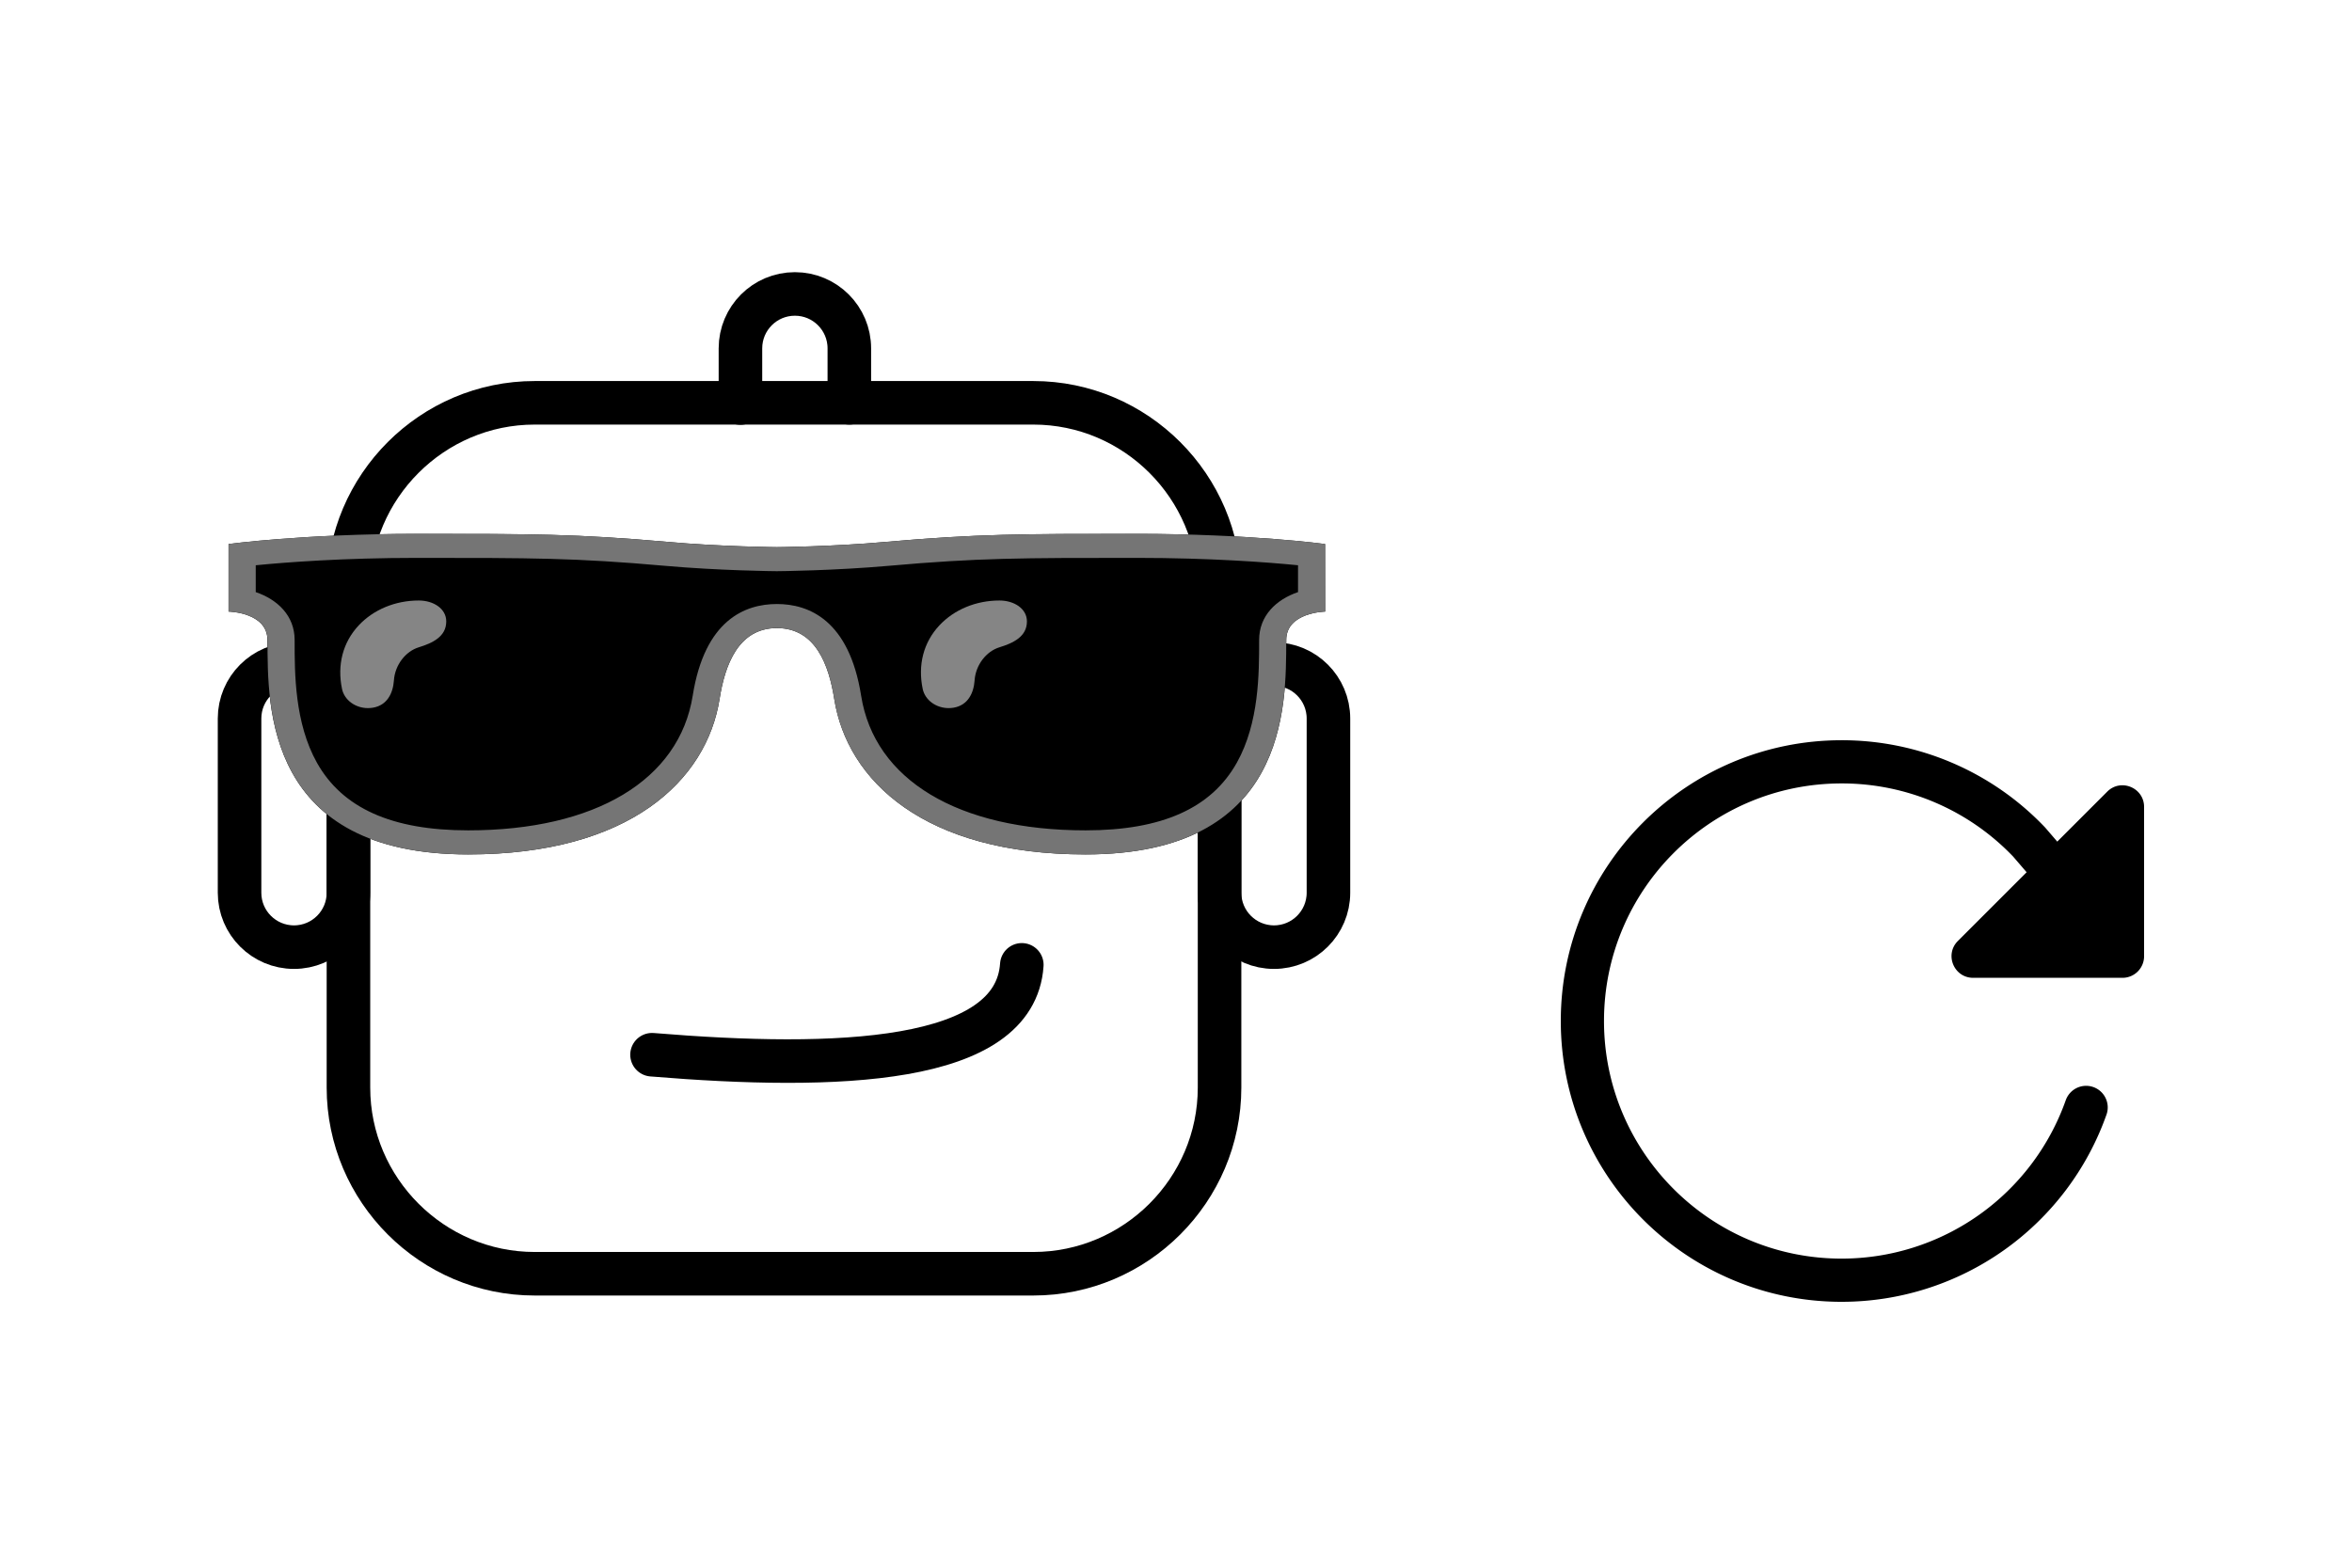 <?xml version="1.0" encoding="UTF-8" standalone="no"?>
<svg
   xmlns:dc="http://purl.org/dc/elements/1.1/"
   xmlns:cc="http://creativecommons.org/ns#"
   xmlns:rdf="http://www.w3.org/1999/02/22-rdf-syntax-ns#"
   xmlns:svg="http://www.w3.org/2000/svg"
   xmlns="http://www.w3.org/2000/svg"
   xmlns:sodipodi="http://sodipodi.sourceforge.net/DTD/sodipodi-0.dtd"
   xmlns:inkscape="http://www.inkscape.org/namespaces/inkscape"
   viewBox="0 0 108 72"
   version="1.1"
   id="svg84"
   sodipodi:docname="robot_sunglasses_reload.svg"
   inkscape:version="0.92.5 (2060ec1f9f, 2020-04-08)"
   width="108"
   height="72">
  <defs
     id="defs88" />
  <sodipodi:namedview
     pagecolor="#ffffff"
     bordercolor="#666666"
     borderopacity="1"
     objecttolerance="10"
     gridtolerance="10"
     guidetolerance="10"
     inkscape:pageopacity="0"
     inkscape:pageshadow="2"
     inkscape:window-width="1528"
     inkscape:window-height="836"
     id="namedview86"
     showgrid="false"
     inkscape:zoom="9.1388889"
     inkscape:cx="85.30215"
     inkscape:cy="7.5498445"
     inkscape:window-x="72"
     inkscape:window-y="207"
     inkscape:window-maximized="1"
     inkscape:current-layer="svg84" />
  <path
     style="fill:none;stroke:#000000;stroke-width:2;stroke-linecap:round;stroke-linejoin:round;stroke-miterlimit:10"
     inkscape:connector-curvature="0"
     id="path72"
     stroke-miterlimit="10"
     d="m 29.94,48.441 c 8.505,0.703 16.67,0.427 16.98,-4.128" />
  <path
     style="fill:none;stroke:#000000;stroke-width:2;stroke-linecap:round;stroke-linejoin:round;stroke-miterlimit:10"
     inkscape:connector-curvature="0"
     id="path74"
     stroke-miterlimit="10"
     d="m 41.93,26.77 c 0.467,-0.25 2.52,-1.1 5.042,-0.574 2.118,0.392 2.421,0.828 3.73,1.725" />
  <path
     style="fill:none;stroke:#000000;stroke-width:2;stroke-linecap:round;stroke-linejoin:round;stroke-miterlimit:10"
     inkscape:connector-curvature="0"
     id="path76"
     stroke-miterlimit="10"
     d="m 22.29,28.7 c 0.327,-0.427 1.792,-2.245 4.424,-2.685 2.135,-0.357 3.794,0.402 4.352,0.688" />
  <path
     d="m 32,33 c 0,1.657 -1.345,3 -3,3 -1.655,0 -3,-1.343 -3,-3 0,-1.655 1.345,-3 3,-3 1.655,0 3,1.345 3,3"
     id="path80"
     inkscape:connector-curvature="0" />
  <path
     d="m 50,33 c 0,1.657 -1.345,3 -3,3 -1.655,0 -3,-1.343 -3,-3 0,-1.655 1.345,-3 3,-3 1.655,0 3,1.345 3,3"
     id="path82"
     inkscape:connector-curvature="0" />
  <path
     id="path82-2"
     d="M 34,18.511 V 16 c 0,-1.381 1.119,-2.5 2.5,-2.5 1.381,0 2.5,1.119 2.5,2.5 v 2.5"
     inkscape:connector-curvature="0"
     style="fill:none;stroke:#000000;stroke-width:2;stroke-linecap:round;stroke-linejoin:round;stroke-miterlimit:2"
     sodipodi:nodetypes="csssc" />
  <path
     id="path84"
     d="M 47.45,58.5 H 24.549 C 19.847,58.5 16,54.653 16,49.95 V 27.049 C 16,22.347 19.847,18.5 24.549,18.5 h 22.901 C 52.153,18.5 56,22.347 56,27.049 v 22.901 C 56,54.653 52.153,58.5 47.45,58.5 Z"
     inkscape:connector-curvature="0"
     style="fill:none;stroke:#000000;stroke-width:2;stroke-linecap:round;stroke-linejoin:round;stroke-miterlimit:2"
     sodipodi:nodetypes="sssssssss" />
  <circle
     id="ellipse86"
     cy="31.502"
     cx="44.835"
     r="2.834"
     style="fill:none;stroke:#000000;stroke-width:2;stroke-linecap:round;stroke-linejoin:round;stroke-miterlimit:2" />
  <circle
     id="ellipse88"
     cy="31.502"
     cx="27.334"
     r="2.834"
     style="fill:none;stroke:#000000;stroke-width:2;stroke-linecap:round;stroke-linejoin:round;stroke-miterlimit:2" />
  <path
     style="fill:none;stroke:#000000;stroke-width:2;stroke-linecap:round;stroke-linejoin:round;stroke-miterlimit:2"
     inkscape:connector-curvature="0"
     d="M 13.5,43.5 C 12.119,43.5 11,42.381 11,41 v -8 c 0,-1.381 1.119,-2.5 2.5,-2.5 1.381,0 2.5,1.119 2.5,2.5 v 8 c 0,1.381 -1.119,2.5 -2.5,2.5 z"
     id="path92"
     sodipodi:nodetypes="sssssss" />
  <path
     style="fill:none;stroke:#000000;stroke-width:2;stroke-linecap:round;stroke-linejoin:round;stroke-miterlimit:2"
     inkscape:connector-curvature="0"
     d="m 58.5,43.5 c 1.381,0 2.5,-1.119 2.5,-2.5 v -8 c 0,-1.381 -1.119,-2.5 -2.5,-2.5 -1.381,0 -2.5,1.119 -2.5,2.5 v 8 c 0,1.381 1.119,2.5 2.5,2.5 z"
     id="path94"
     sodipodi:nodetypes="sssssss" />
  <path
     id="path173"
     d="m 60.849,28.089 c 0,0 -1.786,0.033 -1.786,1.303 0,3.132 0.037,9.85 -9.215,9.85 -7.408,0 -10.946,-3.39 -11.54,-7.137 -0.245,-1.557 -0.855,-3.258 -2.633,-3.258 -1.777,0 -2.388,1.697 -2.633,3.258 -0.598,3.747 -4.136,7.137 -11.544,7.137 -9.256,0 -9.219,-6.721 -9.219,-9.85 0,-1.27 -1.786,-1.303 -1.786,-1.303 v -3.103 c 0,0 3.43,-0.467 8.666,-0.467 5.236,0 7.321,0 11.49,0.368 2.458,0.221 5.02,0.243 5.02,0.243 0,0 2.562,-0.022 5.02,-0.243 4.165,-0.368 6.254,-0.368 11.49,-0.368 5.236,0 8.666,0.467 8.666,0.467 z"
     inkscape:connector-curvature="0"
     style="stroke-width:0.391"
     sodipodi:nodetypes="csscscssccscccscc" />
  <path
     id="path175"
     d="m 52.182,25.622 c 3.401,0 6.042,0.202 7.421,0.339 v 1.233 c -1.001,0.339 -1.786,1.086 -1.786,2.197 v 0.04 c 0,1.502 0,3.769 -1.022,5.595 -1.171,2.094 -3.442,3.11 -6.947,3.11 -5.843,0 -9.696,-2.312 -10.307,-6.188 -0.552,-3.478 -2.408,-4.207 -3.866,-4.207 -1.462,0 -3.314,0.729 -3.866,4.207 -0.619,3.876 -4.472,6.188 -10.311,6.188 -3.505,0 -5.776,-1.02 -6.947,-3.11 -1.022,-1.829 -1.022,-4.097 -1.022,-5.595 v -0.04 c 0,-1.115 -0.789,-1.859 -1.786,-2.197 V 25.961 c 1.375,-0.136 4.016,-0.339 7.417,-0.339 5.282,0 7.259,0 11.366,0.364 2.487,0.221 5.025,0.247 5.133,0.247 h 0.012 0.012 c 0.108,0 2.645,-0.026 5.133,-0.247 4.103,-0.364 6.079,-0.364 11.366,-0.364 m 0,-1.104 c -5.236,0 -7.321,0 -11.486,0.368 -2.462,0.221 -5.025,0.243 -5.025,0.243 0,0 -2.562,-0.022 -5.02,-0.243 -4.165,-0.368 -6.254,-0.368 -11.486,-0.368 -5.236,0 -8.666,0.467 -8.666,0.467 v 3.103 c 0,0 1.786,0.033 1.786,1.303 -0.004,3.129 -0.042,9.85 9.215,9.85 7.408,0 10.946,-3.39 11.54,-7.137 0.245,-1.557 0.855,-3.258 2.633,-3.258 1.777,0 2.388,1.697 2.633,3.258 0.594,3.747 4.132,7.137 11.54,7.137 9.252,0 9.215,-6.721 9.215,-9.85 0,-1.27 1.786,-1.303 1.786,-1.303 v -3.103 c 0.004,0 -3.43,-0.467 -8.662,-0.467 z"
     inkscape:connector-curvature="0"
     style="fill:#757575;stroke-width:0.391"
     sodipodi:nodetypes="cccsscscscscssccscscsccscccscccscscssccs" />
  <g
     id="g181"
     style="fill:#858585"
     transform="matrix(0.415,0,0,0.368,9.095,8.322)">
    <path
       id="path177"
       d="m 21.67,62.3 c -0.1,1.61 -0.75,3.11 -2.33,3.41 -0.18,0.03 -0.36,0.05 -0.54,0.05 -1.38,0 -2.6,-0.98 -2.87,-2.38 -0.56,-3.01 0.09,-5.83 1.84,-7.94 1.64,-1.98 4.06,-3.11 6.65,-3.11 1.61,0 3.04,1 3.04,2.61 0,1.9 -1.51,2.7 -3.04,3.23 -1.43,0.49 -2.63,2.17 -2.75,4.13 z"
       inkscape:connector-curvature="0" />
    <path
       id="path179"
       d="m 85.92,62.3 c -0.1,1.61 -0.75,3.11 -2.33,3.41 -0.18,0.03 -0.36,0.05 -0.54,0.05 -1.38,0 -2.6,-0.98 -2.87,-2.38 -0.56,-3.01 0.09,-5.83 1.84,-7.94 1.64,-1.98 4.06,-3.11 6.65,-3.11 1.61,0 3.04,1 3.04,2.61 0,1.9 -1.51,2.7 -3.04,3.23 -1.43,0.49 -2.63,2.17 -2.75,4.13 z"
       inkscape:connector-curvature="0" />
  </g>
  <g
     id="g152"
     transform="matrix(0.062,0,0,0.062,69.685,31.021)">
    <path
       id="path138"
       stroke-miterlimit="10"
       d="M 400,148 378.88,123.43 A 191.43,191.43 0 0 0 240,64 C 134,64 48,150 48,256 48,362 134,448 240,448 A 192.09,192.09 0 0 0 421.07,320"
       inkscape:connector-curvature="0"
       style="fill:none;stroke:#000000;stroke-width:32;stroke-linecap:round;stroke-miterlimit:10" />
    <path
       id="path140"
       d="M 464,97.42 V 208 a 16,16 0 0 1 -16,16 H 337.42 c -14.26,0 -21.4,-17.23 -11.32,-27.31 L 436.69,86.1 C 446.77,76 464,83.16 464,97.42 Z"
       inkscape:connector-curvature="0" />
  </g>
</svg>
